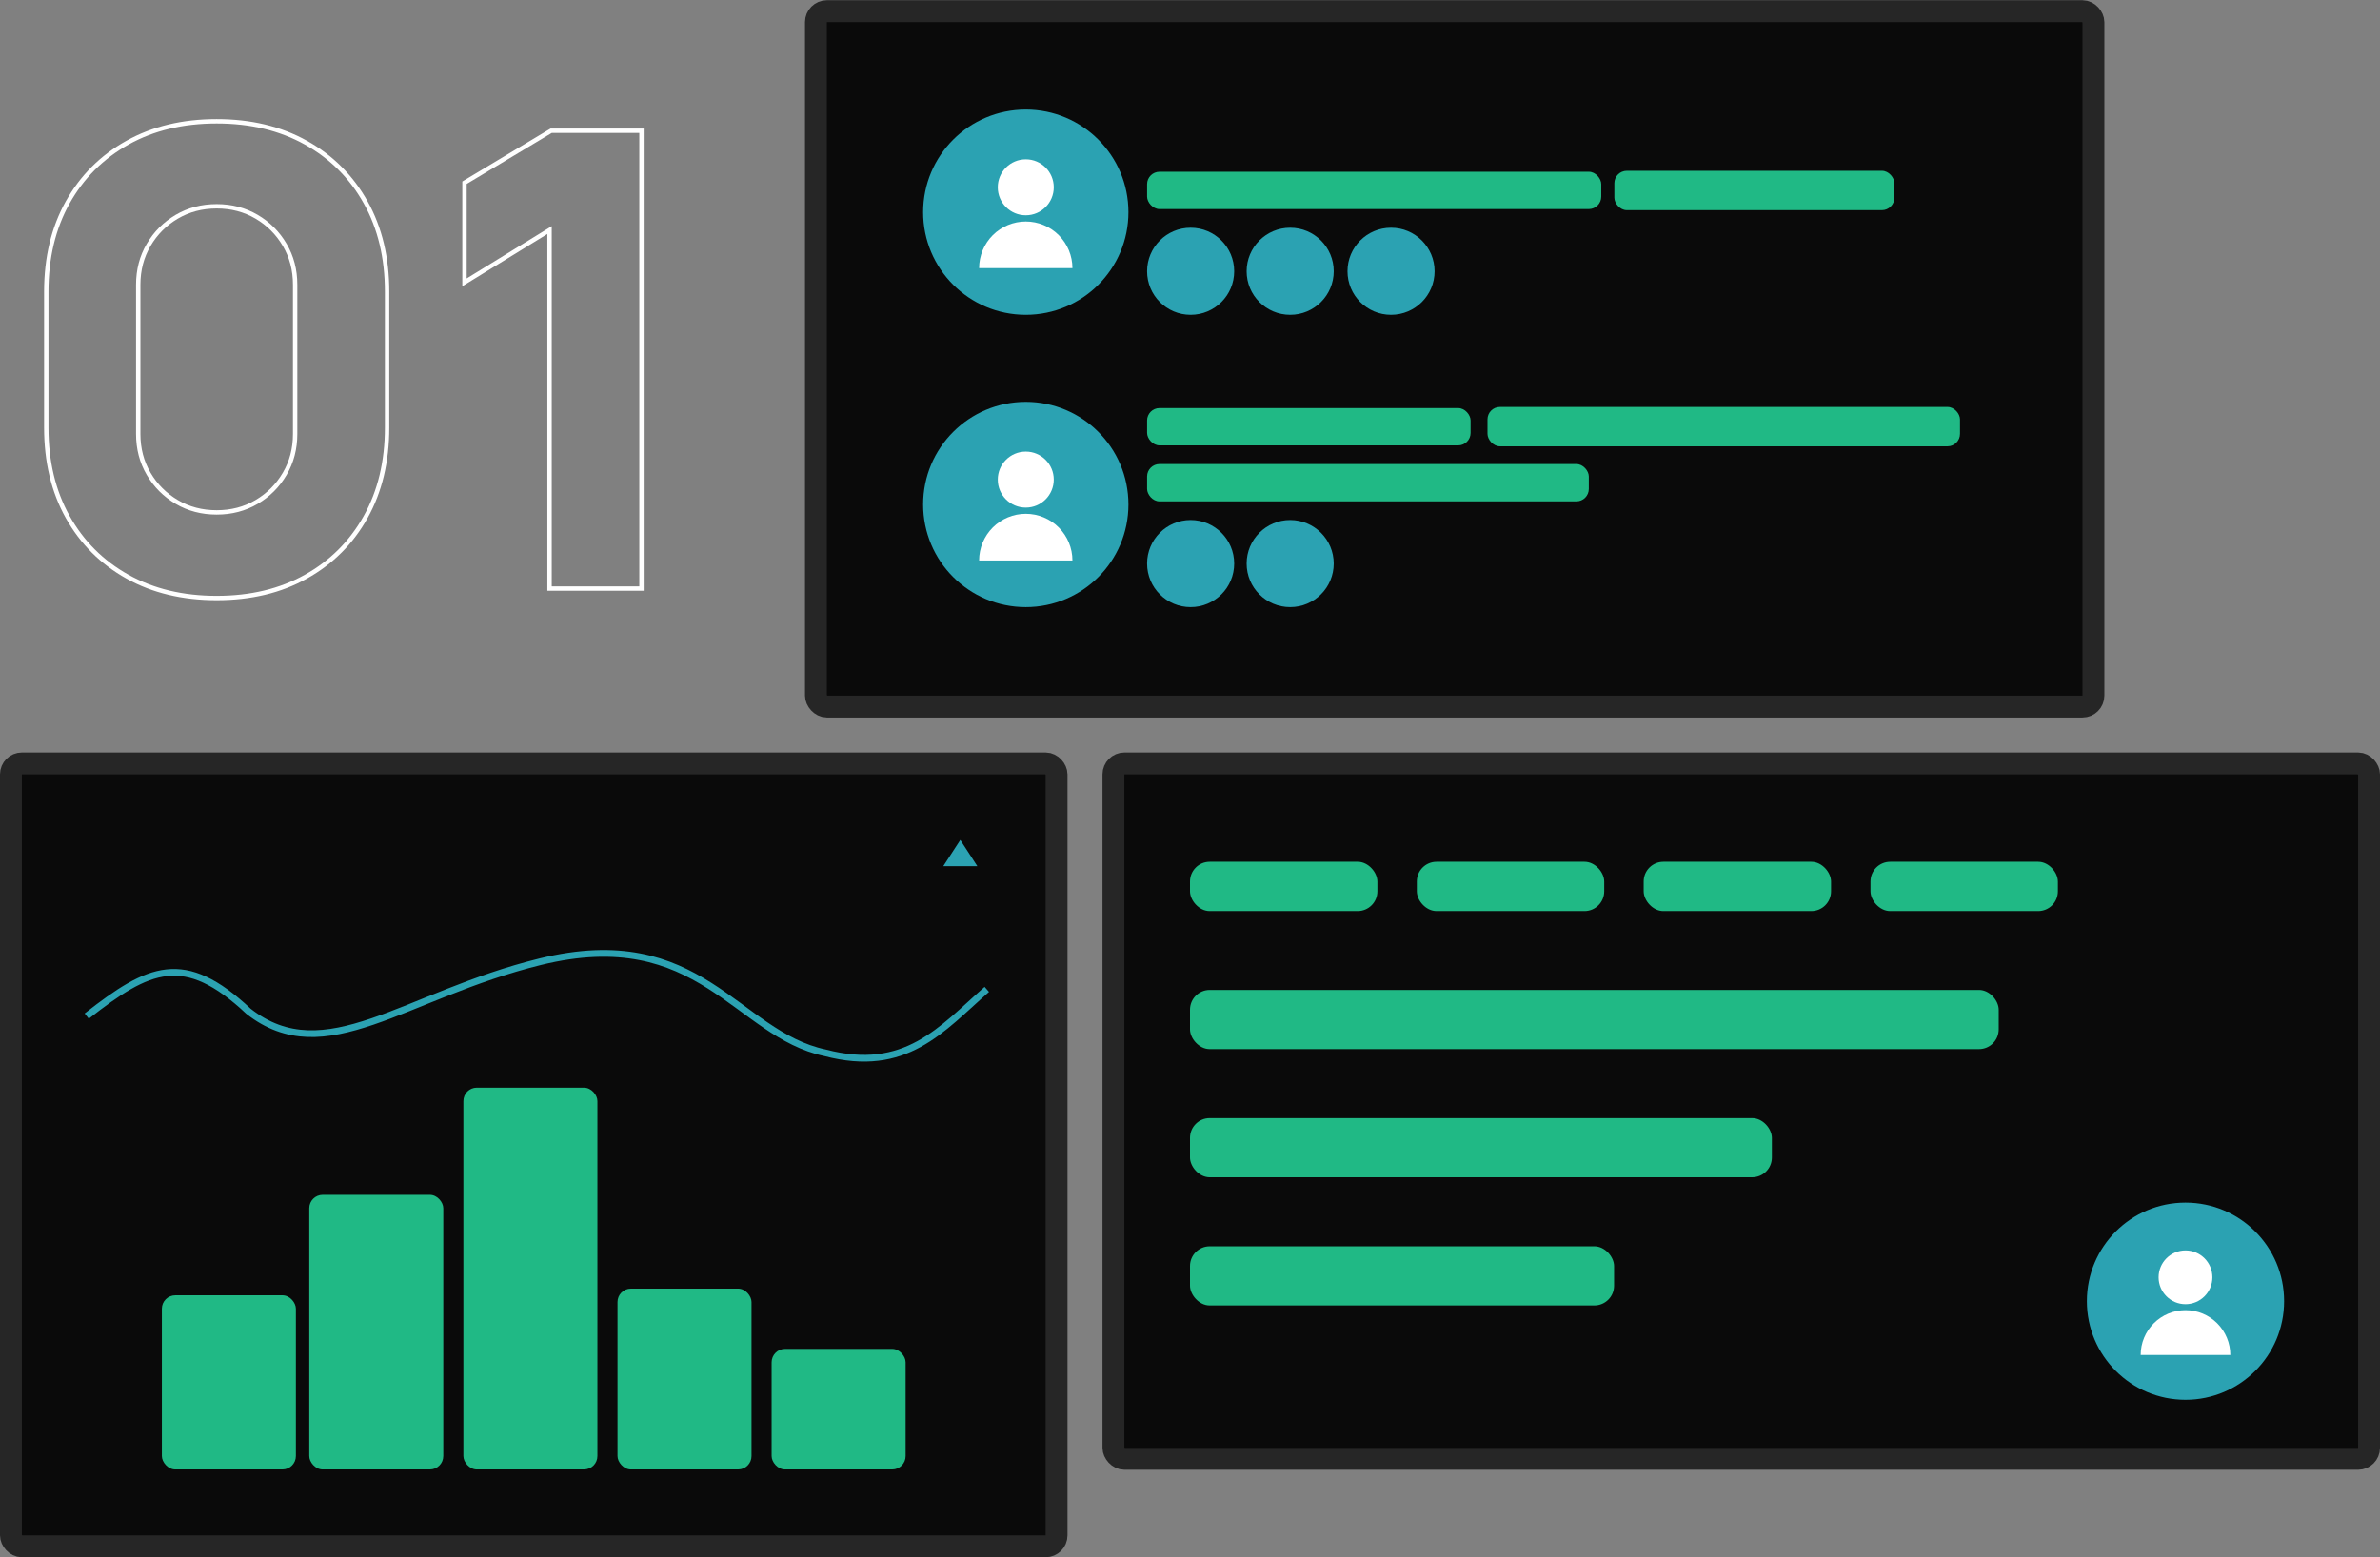 <svg width="686" height="449" viewBox="0 0 686 449" fill="none" xmlns="http://www.w3.org/2000/svg">
<rect x="0" y="0" width="686" height="449" fill="#808080" stroke="none"/>
<circle cx="627.992" cy="383.992" r="6.008" transform="rotate(180 627.992 383.992)" fill="white"/>
<path d="M158.4 169.072V169.703H159.031H184.271H184.902V169.072V38.329V37.698H184.271H159.031H158.856L158.706 37.788L134.192 52.497L133.886 52.681V53.037V80.276V81.403L134.846 80.813L158.4 66.332V169.072ZM36.727 166.264C44.099 170.379 52.682 172.427 62.457 172.427C72.231 172.427 80.815 170.379 88.186 166.264C95.552 162.151 101.296 156.407 105.408 149.042C109.524 141.67 111.571 133.087 111.571 123.312V84.089C111.571 74.314 109.524 65.731 105.408 58.359C101.296 50.994 95.552 45.25 88.186 41.138C80.815 37.022 72.231 34.974 62.457 34.974C52.682 34.974 44.099 37.022 36.727 41.138C29.361 45.25 23.618 50.994 19.505 58.359C15.389 65.731 13.342 74.314 13.342 84.089V123.312C13.342 133.087 15.389 141.67 19.505 149.042C23.618 156.407 29.361 162.151 36.727 166.264ZM73.941 144.74C70.534 146.738 66.711 147.741 62.457 147.741C58.203 147.741 54.38 146.738 50.972 144.74C47.555 142.737 44.848 140.03 42.844 136.612C40.847 133.205 39.844 129.382 39.844 125.128V82.092C39.844 77.837 40.847 74.014 42.844 70.607C44.848 67.189 47.555 64.483 50.972 62.479C54.38 60.482 58.203 59.479 62.457 59.479C66.711 59.479 70.534 60.482 73.941 62.479C77.359 64.483 80.066 67.189 82.069 70.607C84.066 74.014 85.07 77.837 85.07 82.092V125.128C85.07 129.382 84.066 133.205 82.069 136.612C80.066 140.03 77.359 142.737 73.941 144.74Z" stroke="white" stroke-width="1.261"/>
<rect x="235.182" y="3.214" width="368.221" height="200.504" rx="3.153" fill="#0A0A0A" stroke="#262626" stroke-width="6.305"/>
<rect x="3.153" y="220.111" width="301.386" height="225.724" rx="3.153" fill="#0A0A0A" stroke="#262626" stroke-width="6.305"/>
<rect x="320.932" y="220.111" width="361.916" height="200.504" rx="3.153" fill="#0A0A0A" stroke="#262626" stroke-width="6.305"/>
<circle cx="295.666" cy="61.175" r="29.588" fill="#2BA2B2"/>
<path d="M303.735 54.002C303.735 58.458 300.122 62.071 295.665 62.071C291.209 62.071 287.596 58.458 287.596 54.002C287.596 49.545 291.209 45.932 295.665 45.932C300.122 45.932 303.735 49.545 303.735 54.002Z" fill="white"/>
<path d="M309.114 77.313C309.114 73.746 307.697 70.326 305.175 67.803C302.653 65.281 299.232 63.864 295.665 63.864C292.098 63.864 288.678 65.281 286.155 67.803C283.633 70.326 282.216 73.746 282.216 77.313L309.114 77.313Z" fill="white"/>
<rect x="330.633" y="49.519" width="130.904" height="10.759" rx="3.586" fill="#20B985"/>
<rect x="465.32" y="49.241" width="80.706" height="11.349" rx="3.586" fill="#20B985"/>
<circle cx="343.185" cy="78.21" r="12.553" fill="#2BA2B2"/>
<circle cx="371.877" cy="78.21" r="12.553" fill="#2BA2B2"/>
<circle cx="400.95" cy="78.21" r="12.553" fill="#2BA2B2"/>
<circle cx="295.666" cy="145.456" r="29.588" fill="#2BA2B2"/>
<path d="M303.735 138.283C303.735 142.739 300.122 146.352 295.665 146.352C291.209 146.352 287.596 142.739 287.596 138.283C287.596 133.826 291.209 130.213 295.665 130.213C300.122 130.213 303.735 133.826 303.735 138.283Z" fill="white"/>
<path d="M309.114 161.595C309.114 158.028 307.697 154.607 305.175 152.085C302.653 149.562 299.232 148.145 295.665 148.145C292.098 148.145 288.678 149.562 286.155 152.085C283.633 154.607 282.216 158.028 282.216 161.595L309.114 161.595Z" fill="white"/>
<rect x="330.633" y="133.8" width="127.318" height="10.759" rx="3.586" fill="#20B985"/>
<rect x="330.633" y="117.661" width="93.247" height="10.759" rx="3.586" fill="#20B985"/>
<rect x="428.751" y="117.337" width="136.191" height="11.349" rx="3.586" fill="#20B985"/>
<circle cx="343.185" cy="162.491" r="12.553" fill="#2BA2B2"/>
<circle cx="371.877" cy="162.491" r="12.553" fill="#2BA2B2"/>
<rect x="46.659" y="373.465" width="38.626" height="50.214" rx="3.863" fill="#20B985"/>
<rect x="89.147" y="344.496" width="38.626" height="79.184" rx="3.863" fill="#20B985"/>
<rect x="133.567" y="313.595" width="38.626" height="110.084" rx="3.863" fill="#20B985"/>
<rect x="177.987" y="371.534" width="38.626" height="52.145" rx="3.863" fill="#20B985"/>
<rect x="222.408" y="388.916" width="38.626" height="34.764" rx="3.863" fill="#20B985"/>
<path d="M25.004 292.96C42.934 278.92 53.049 274.132 71.63 291.576C93.76 308.92 116.62 286.885 155.732 277.28C201.789 265.97 212.234 298.125 237.81 303.546C261.061 309.631 271.285 296.809 284.436 285.261" stroke="#2BA2B2" stroke-width="1.931"/>
<rect x="343" y="248.468" width="54.011" height="14.213" rx="5.685" fill="#20B985"/>
<rect x="343" y="285.422" width="233.098" height="17.056" rx="5.685" fill="#20B985"/>
<rect x="343" y="322.377" width="167.717" height="17.056" rx="5.685" fill="#20B985"/>
<rect x="343" y="359.332" width="122.234" height="17.056" rx="5.685" fill="#20B985"/>
<rect x="408.381" y="248.468" width="54.011" height="14.213" rx="5.685" fill="#20B985"/>
<rect x="473.763" y="248.468" width="54.011" height="14.213" rx="5.685" fill="#20B985"/>
<rect x="539.144" y="248.468" width="54.011" height="14.213" rx="5.685" fill="#20B985"/>
<circle cx="629.938" cy="375.164" r="28.427" fill="#2BA2B2"/>
<path d="M637.69 368.273C637.69 372.554 634.219 376.025 629.938 376.025C625.656 376.025 622.185 372.554 622.185 368.273C622.185 363.991 625.656 360.52 629.938 360.52C634.219 360.52 637.69 363.991 637.69 368.273Z" fill="white"/>
<path d="M642.859 390.669C642.859 387.243 641.498 383.956 639.074 381.533C636.651 379.11 633.365 377.748 629.938 377.748C626.511 377.748 623.224 379.11 620.801 381.533C618.378 383.956 617.017 387.243 617.017 390.669L642.859 390.669Z" fill="white"/>
<path d="M276.796 242.179L281.711 249.745H271.882L276.796 242.179Z" fill="#2BA2B2"/>
</svg>
